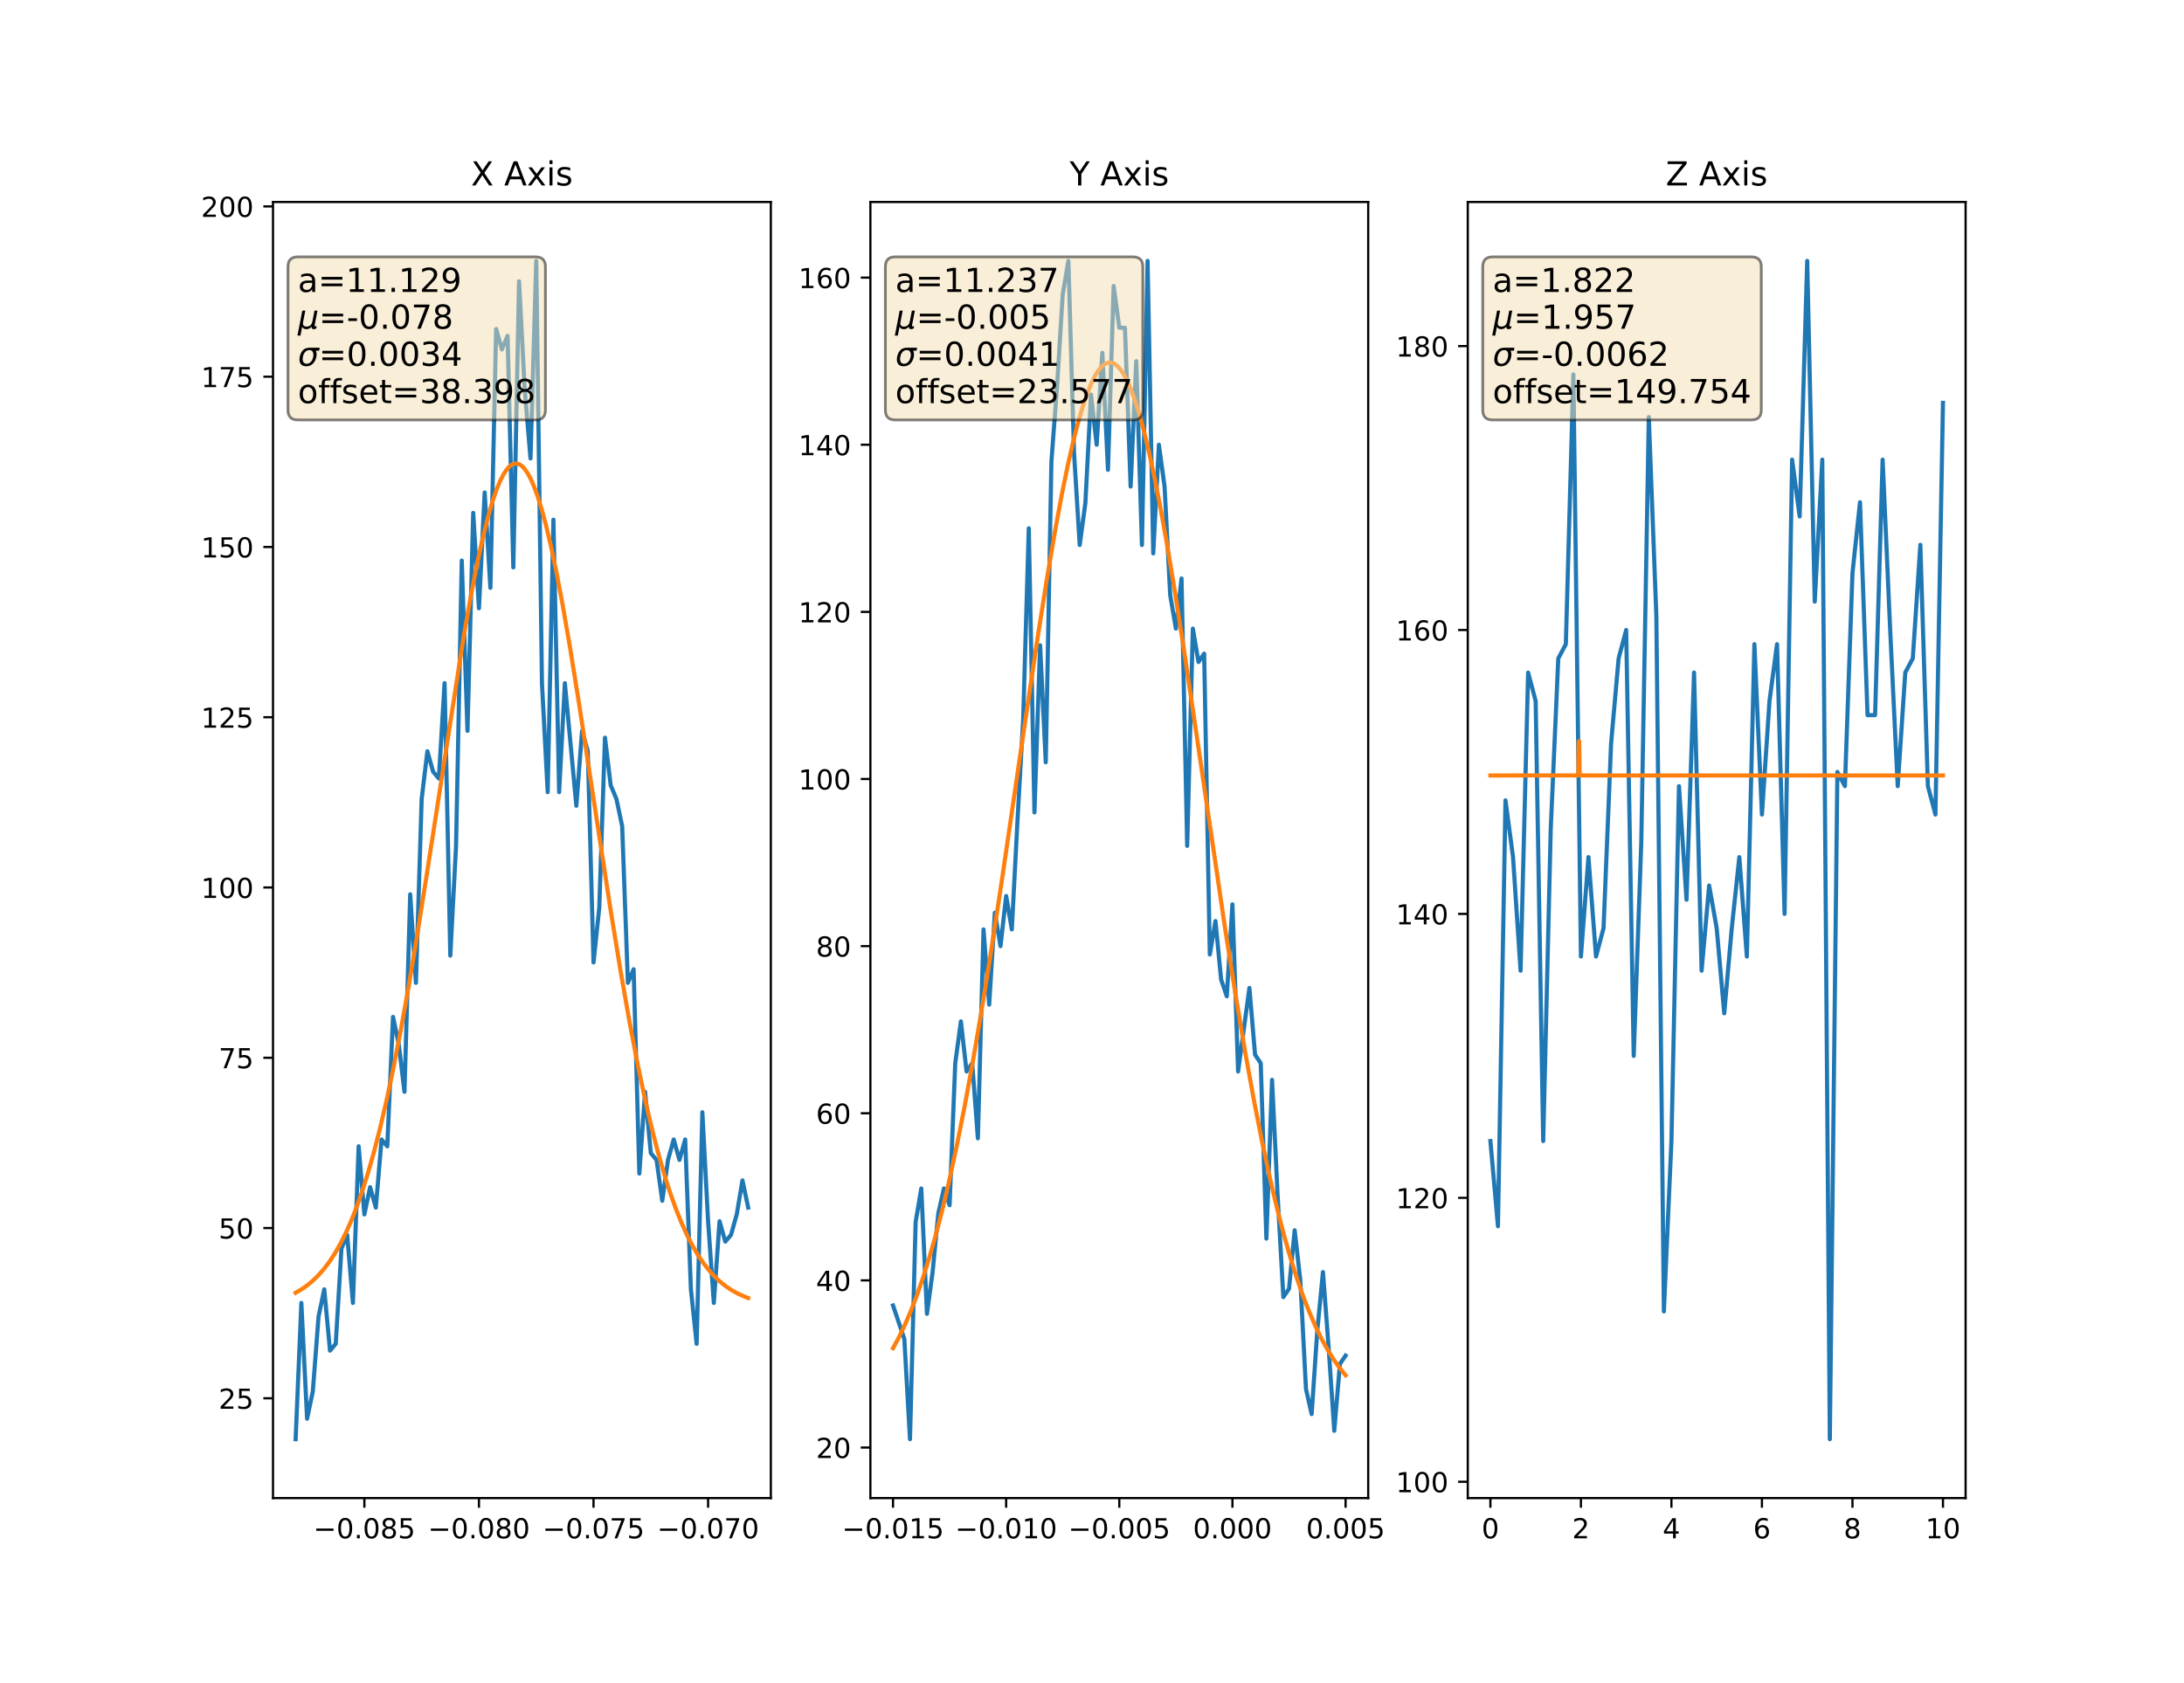 <?xml version="1.0" encoding="utf-8" standalone="no"?>
<!DOCTYPE svg PUBLIC "-//W3C//DTD SVG 1.1//EN"
  "http://www.w3.org/Graphics/SVG/1.1/DTD/svg11.dtd">
<!-- Created with matplotlib (http://matplotlib.org/) -->
<svg height="610.56pt" version="1.1" viewBox="0 0 792 610.56" width="792pt" xmlns="http://www.w3.org/2000/svg" xmlns:xlink="http://www.w3.org/1999/xlink">
 <defs>
  <style type="text/css">
*{stroke-linecap:butt;stroke-linejoin:round;}
  </style>
 </defs>
 <g id="figure_1">
  <g id="patch_1">
   <path d="M 0 610.56 
L 792 610.56 
L 792 0 
L 0 0 
z
" style="fill:#ffffff;"/>
  </g>
  <g id="axes_1">
   <g id="patch_2">
    <path d="M 99 543.398 
L 279.529 543.398 
L 279.529 73.267 
L 99 73.267 
z
" style="fill:#ffffff;"/>
   </g>
   <g id="matplotlib.axis_1">
    <g id="xtick_1">
     <g id="line2d_1">
      <defs>
       <path d="M 0 0 
L 0 3.5 
" id="m824f26b1fc" style="stroke:#000000;stroke-width:0.8;"/>
      </defs>
      <g>
       <use style="stroke:#000000;stroke-width:0.8;" x="132.135" xlink:href="#m824f26b1fc" y="543.398"/>
      </g>
     </g>
     <g id="text_1">
      <!-- −0.085 -->
      <defs>
       <path d="M 10.594 35.5 
L 73.188 35.5 
L 73.188 27.203 
L 10.594 27.203 
z
" id="DejaVuSans-2212"/>
       <path d="M 31.781 66.406 
Q 24.172 66.406 20.328 58.906 
Q 16.5 51.422 16.5 36.375 
Q 16.5 21.391 20.328 13.891 
Q 24.172 6.391 31.781 6.391 
Q 39.453 6.391 43.281 13.891 
Q 47.125 21.391 47.125 36.375 
Q 47.125 51.422 43.281 58.906 
Q 39.453 66.406 31.781 66.406 
z
M 31.781 74.219 
Q 44.047 74.219 50.516 64.516 
Q 56.984 54.828 56.984 36.375 
Q 56.984 17.969 50.516 8.266 
Q 44.047 -1.422 31.781 -1.422 
Q 19.531 -1.422 13.062 8.266 
Q 6.594 17.969 6.594 36.375 
Q 6.594 54.828 13.062 64.516 
Q 19.531 74.219 31.781 74.219 
z
" id="DejaVuSans-30"/>
       <path d="M 10.688 12.406 
L 21 12.406 
L 21 0 
L 10.688 0 
z
" id="DejaVuSans-2e"/>
       <path d="M 31.781 34.625 
Q 24.75 34.625 20.719 30.859 
Q 16.703 27.094 16.703 20.516 
Q 16.703 13.922 20.719 10.156 
Q 24.75 6.391 31.781 6.391 
Q 38.812 6.391 42.859 10.172 
Q 46.922 13.969 46.922 20.516 
Q 46.922 27.094 42.891 30.859 
Q 38.875 34.625 31.781 34.625 
z
M 21.922 38.812 
Q 15.578 40.375 12.031 44.719 
Q 8.5 49.078 8.5 55.328 
Q 8.5 64.062 14.719 69.141 
Q 20.953 74.219 31.781 74.219 
Q 42.672 74.219 48.875 69.141 
Q 55.078 64.062 55.078 55.328 
Q 55.078 49.078 51.531 44.719 
Q 48 40.375 41.703 38.812 
Q 48.828 37.156 52.797 32.312 
Q 56.781 27.484 56.781 20.516 
Q 56.781 9.906 50.312 4.234 
Q 43.844 -1.422 31.781 -1.422 
Q 19.734 -1.422 13.25 4.234 
Q 6.781 9.906 6.781 20.516 
Q 6.781 27.484 10.781 32.312 
Q 14.797 37.156 21.922 38.812 
z
M 18.312 54.391 
Q 18.312 48.734 21.844 45.562 
Q 25.391 42.391 31.781 42.391 
Q 38.141 42.391 41.719 45.562 
Q 45.312 48.734 45.312 54.391 
Q 45.312 60.062 41.719 63.234 
Q 38.141 66.406 31.781 66.406 
Q 25.391 66.406 21.844 63.234 
Q 18.312 60.062 18.312 54.391 
z
" id="DejaVuSans-38"/>
       <path d="M 10.797 72.906 
L 49.516 72.906 
L 49.516 64.594 
L 19.828 64.594 
L 19.828 46.734 
Q 21.969 47.469 24.109 47.828 
Q 26.266 48.188 28.422 48.188 
Q 40.625 48.188 47.75 41.5 
Q 54.891 34.812 54.891 23.391 
Q 54.891 11.625 47.562 5.094 
Q 40.234 -1.422 26.906 -1.422 
Q 22.312 -1.422 17.547 -0.641 
Q 12.797 0.141 7.719 1.703 
L 7.719 11.625 
Q 12.109 9.234 16.797 8.062 
Q 21.484 6.891 26.703 6.891 
Q 35.156 6.891 40.078 11.328 
Q 45.016 15.766 45.016 23.391 
Q 45.016 31 40.078 35.438 
Q 35.156 39.891 26.703 39.891 
Q 22.75 39.891 18.812 39.016 
Q 14.891 38.141 10.797 36.281 
z
" id="DejaVuSans-35"/>
      </defs>
      <g transform="translate(113.631 557.997)scale(0.1 -0.1)">
       <use xlink:href="#DejaVuSans-2212"/>
       <use x="83.789" xlink:href="#DejaVuSans-30"/>
       <use x="147.412" xlink:href="#DejaVuSans-2e"/>
       <use x="179.199" xlink:href="#DejaVuSans-30"/>
       <use x="242.822" xlink:href="#DejaVuSans-38"/>
       <use x="306.445" xlink:href="#DejaVuSans-35"/>
      </g>
     </g>
    </g>
    <g id="xtick_2">
     <g id="line2d_2">
      <g>
       <use style="stroke:#000000;stroke-width:0.8;" x="173.684" xlink:href="#m824f26b1fc" y="543.398"/>
      </g>
     </g>
     <g id="text_2">
      <!-- −0.080 -->
      <g transform="translate(155.18 557.997)scale(0.1 -0.1)">
       <use xlink:href="#DejaVuSans-2212"/>
       <use x="83.789" xlink:href="#DejaVuSans-30"/>
       <use x="147.412" xlink:href="#DejaVuSans-2e"/>
       <use x="179.199" xlink:href="#DejaVuSans-30"/>
       <use x="242.822" xlink:href="#DejaVuSans-38"/>
       <use x="306.445" xlink:href="#DejaVuSans-30"/>
      </g>
     </g>
    </g>
    <g id="xtick_3">
     <g id="line2d_3">
      <g>
       <use style="stroke:#000000;stroke-width:0.8;" x="215.233" xlink:href="#m824f26b1fc" y="543.398"/>
      </g>
     </g>
     <g id="text_3">
      <!-- −0.075 -->
      <defs>
       <path d="M 8.203 72.906 
L 55.078 72.906 
L 55.078 68.703 
L 28.609 0 
L 18.312 0 
L 43.219 64.594 
L 8.203 64.594 
z
" id="DejaVuSans-37"/>
      </defs>
      <g transform="translate(196.729 557.997)scale(0.1 -0.1)">
       <use xlink:href="#DejaVuSans-2212"/>
       <use x="83.789" xlink:href="#DejaVuSans-30"/>
       <use x="147.412" xlink:href="#DejaVuSans-2e"/>
       <use x="179.199" xlink:href="#DejaVuSans-30"/>
       <use x="242.822" xlink:href="#DejaVuSans-37"/>
       <use x="306.445" xlink:href="#DejaVuSans-35"/>
      </g>
     </g>
    </g>
    <g id="xtick_4">
     <g id="line2d_4">
      <g>
       <use style="stroke:#000000;stroke-width:0.8;" x="256.781" xlink:href="#m824f26b1fc" y="543.398"/>
      </g>
     </g>
     <g id="text_4">
      <!-- −0.070 -->
      <g transform="translate(238.278 557.997)scale(0.1 -0.1)">
       <use xlink:href="#DejaVuSans-2212"/>
       <use x="83.789" xlink:href="#DejaVuSans-30"/>
       <use x="147.412" xlink:href="#DejaVuSans-2e"/>
       <use x="179.199" xlink:href="#DejaVuSans-30"/>
       <use x="242.822" xlink:href="#DejaVuSans-37"/>
       <use x="306.445" xlink:href="#DejaVuSans-30"/>
      </g>
     </g>
    </g>
   </g>
   <g id="matplotlib.axis_2">
    <g id="ytick_1">
     <g id="line2d_5">
      <defs>
       <path d="M 0 0 
L -3.5 0 
" id="mfb3cabc0e8" style="stroke:#000000;stroke-width:0.8;"/>
      </defs>
      <g>
       <use style="stroke:#000000;stroke-width:0.8;" x="99" xlink:href="#mfb3cabc0e8" y="507.206"/>
      </g>
     </g>
     <g id="text_5">
      <!-- 25 -->
      <defs>
       <path d="M 19.188 8.297 
L 53.609 8.297 
L 53.609 0 
L 7.328 0 
L 7.328 8.297 
Q 12.938 14.109 22.625 23.891 
Q 32.328 33.688 34.812 36.531 
Q 39.547 41.844 41.422 45.531 
Q 43.312 49.219 43.312 52.781 
Q 43.312 58.594 39.234 62.25 
Q 35.156 65.922 28.609 65.922 
Q 23.969 65.922 18.812 64.312 
Q 13.672 62.703 7.812 59.422 
L 7.812 69.391 
Q 13.766 71.781 18.938 73 
Q 24.125 74.219 28.422 74.219 
Q 39.75 74.219 46.484 68.547 
Q 53.219 62.891 53.219 53.422 
Q 53.219 48.922 51.531 44.891 
Q 49.859 40.875 45.406 35.406 
Q 44.188 33.984 37.641 27.219 
Q 31.109 20.453 19.188 8.297 
z
" id="DejaVuSans-32"/>
      </defs>
      <g transform="translate(79.275 511.005)scale(0.1 -0.1)">
       <use xlink:href="#DejaVuSans-32"/>
       <use x="63.623" xlink:href="#DejaVuSans-35"/>
      </g>
     </g>
    </g>
    <g id="ytick_2">
     <g id="line2d_6">
      <g>
       <use style="stroke:#000000;stroke-width:0.8;" x="99" xlink:href="#mfb3cabc0e8" y="445.444"/>
      </g>
     </g>
     <g id="text_6">
      <!-- 50 -->
      <g transform="translate(79.275 449.243)scale(0.1 -0.1)">
       <use xlink:href="#DejaVuSans-35"/>
       <use x="63.623" xlink:href="#DejaVuSans-30"/>
      </g>
     </g>
    </g>
    <g id="ytick_3">
     <g id="line2d_7">
      <g>
       <use style="stroke:#000000;stroke-width:0.8;" x="99" xlink:href="#mfb3cabc0e8" y="383.682"/>
      </g>
     </g>
     <g id="text_7">
      <!-- 75 -->
      <g transform="translate(79.275 387.481)scale(0.1 -0.1)">
       <use xlink:href="#DejaVuSans-37"/>
       <use x="63.623" xlink:href="#DejaVuSans-35"/>
      </g>
     </g>
    </g>
    <g id="ytick_4">
     <g id="line2d_8">
      <g>
       <use style="stroke:#000000;stroke-width:0.8;" x="99" xlink:href="#mfb3cabc0e8" y="321.92"/>
      </g>
     </g>
     <g id="text_8">
      <!-- 100 -->
      <defs>
       <path d="M 12.406 8.297 
L 28.516 8.297 
L 28.516 63.922 
L 10.984 60.406 
L 10.984 69.391 
L 28.422 72.906 
L 38.281 72.906 
L 38.281 8.297 
L 54.391 8.297 
L 54.391 0 
L 12.406 0 
z
" id="DejaVuSans-31"/>
      </defs>
      <g transform="translate(72.912 325.72)scale(0.1 -0.1)">
       <use xlink:href="#DejaVuSans-31"/>
       <use x="63.623" xlink:href="#DejaVuSans-30"/>
       <use x="127.246" xlink:href="#DejaVuSans-30"/>
      </g>
     </g>
    </g>
    <g id="ytick_5">
     <g id="line2d_9">
      <g>
       <use style="stroke:#000000;stroke-width:0.8;" x="99" xlink:href="#mfb3cabc0e8" y="260.159"/>
      </g>
     </g>
     <g id="text_9">
      <!-- 125 -->
      <g transform="translate(72.912 263.958)scale(0.1 -0.1)">
       <use xlink:href="#DejaVuSans-31"/>
       <use x="63.623" xlink:href="#DejaVuSans-32"/>
       <use x="127.246" xlink:href="#DejaVuSans-35"/>
      </g>
     </g>
    </g>
    <g id="ytick_6">
     <g id="line2d_10">
      <g>
       <use style="stroke:#000000;stroke-width:0.8;" x="99" xlink:href="#mfb3cabc0e8" y="198.397"/>
      </g>
     </g>
     <g id="text_10">
      <!-- 150 -->
      <g transform="translate(72.912 202.196)scale(0.1 -0.1)">
       <use xlink:href="#DejaVuSans-31"/>
       <use x="63.623" xlink:href="#DejaVuSans-35"/>
       <use x="127.246" xlink:href="#DejaVuSans-30"/>
      </g>
     </g>
    </g>
    <g id="ytick_7">
     <g id="line2d_11">
      <g>
       <use style="stroke:#000000;stroke-width:0.8;" x="99" xlink:href="#mfb3cabc0e8" y="136.635"/>
      </g>
     </g>
     <g id="text_11">
      <!-- 175 -->
      <g transform="translate(72.912 140.434)scale(0.1 -0.1)">
       <use xlink:href="#DejaVuSans-31"/>
       <use x="63.623" xlink:href="#DejaVuSans-37"/>
       <use x="127.246" xlink:href="#DejaVuSans-35"/>
      </g>
     </g>
    </g>
    <g id="ytick_8">
     <g id="line2d_12">
      <g>
       <use style="stroke:#000000;stroke-width:0.8;" x="99" xlink:href="#mfb3cabc0e8" y="74.873"/>
      </g>
     </g>
     <g id="text_12">
      <!-- 200 -->
      <g transform="translate(72.912 78.672)scale(0.1 -0.1)">
       <use xlink:href="#DejaVuSans-32"/>
       <use x="63.623" xlink:href="#DejaVuSans-30"/>
       <use x="127.246" xlink:href="#DejaVuSans-30"/>
      </g>
     </g>
    </g>
   </g>
   <g id="line2d_13">
    <path clip-path="url(#p36a6002182)" d="M 107.206 522.029 
L 109.283 472.619 
L 111.361 514.617 
L 113.438 504.735 
L 115.516 477.56 
L 117.593 467.678 
L 119.671 489.913 
L 121.748 487.442 
L 123.825 452.856 
L 125.903 447.915 
L 127.98 472.619 
L 130.058 415.798 
L 132.135 440.503 
L 134.213 430.621 
L 136.29 438.033 
L 138.367 413.328 
L 140.445 415.798 
L 142.522 368.859 
L 144.6 378.741 
L 146.677 396.035 
L 148.755 324.391 
L 150.832 356.507 
L 152.91 289.804 
L 154.987 272.511 
L 157.064 279.922 
L 159.142 282.393 
L 161.219 247.806 
L 163.297 346.625 
L 165.374 307.098 
L 167.452 203.338 
L 169.529 265.1 
L 171.606 186.044 
L 173.684 220.631 
L 175.761 178.633 
L 177.839 213.22 
L 179.916 119.342 
L 181.994 126.753 
L 184.071 121.812 
L 186.149 205.808 
L 188.226 102.048 
L 190.303 141.576 
L 192.381 166.281 
L 194.458 94.637 
L 196.536 247.806 
L 198.613 287.334 
L 200.691 188.515 
L 202.768 287.334 
L 204.845 247.806 
L 206.923 270.04 
L 209 292.275 
L 211.078 265.1 
L 213.155 272.511 
L 215.233 349.096 
L 217.31 329.332 
L 219.388 267.57 
L 221.465 284.863 
L 223.542 289.804 
L 225.62 299.686 
L 227.697 356.507 
L 229.775 351.566 
L 231.852 425.68 
L 233.93 396.035 
L 236.007 418.269 
L 238.085 420.739 
L 240.162 435.562 
L 242.239 420.739 
L 244.317 413.328 
L 246.394 420.739 
L 248.472 413.328 
L 250.549 467.678 
L 252.627 487.442 
L 254.704 403.446 
L 256.781 442.974 
L 258.859 472.619 
L 260.936 442.974 
L 263.014 450.385 
L 265.091 447.915 
L 267.169 440.503 
L 269.246 428.151 
L 271.324 438.033 
" style="fill:none;stroke:#1f77b4;stroke-linecap:square;stroke-width:1.5;"/>
   </g>
   <g id="line2d_14">
    <path clip-path="url(#p36a6002182)" d="M 107.206 468.926 
L 109.506 467.577 
L 111.641 466.06 
L 113.613 464.399 
L 115.584 462.453 
L 117.556 460.187 
L 119.527 457.562 
L 121.498 454.54 
L 123.47 451.081 
L 125.441 447.144 
L 127.413 442.69 
L 129.384 437.682 
L 131.355 432.086 
L 133.491 425.323 
L 135.627 417.8 
L 137.927 408.824 
L 140.227 398.927 
L 142.691 387.306 
L 145.319 373.785 
L 148.112 358.232 
L 151.233 339.575 
L 155.012 315.59 
L 168.154 230.792 
L 170.783 215.951 
L 173.083 204.188 
L 175.054 195.184 
L 176.861 187.918 
L 178.504 182.209 
L 179.983 177.848 
L 181.297 174.62 
L 182.447 172.314 
L 183.597 170.504 
L 184.583 169.354 
L 185.404 168.682 
L 186.225 168.273 
L 187.047 168.127 
L 187.868 168.245 
L 188.69 168.627 
L 189.511 169.271 
L 190.333 170.176 
L 191.318 171.603 
L 192.468 173.731 
L 193.618 176.348 
L 194.932 179.921 
L 196.411 184.654 
L 198.054 190.753 
L 199.861 198.415 
L 201.832 207.808 
L 204.132 219.964 
L 206.761 235.164 
L 210.046 255.624 
L 214.975 287.954 
L 221.546 330.835 
L 225.16 352.934 
L 228.282 370.656 
L 231.074 385.247 
L 233.703 397.792 
L 236.167 408.469 
L 238.467 417.479 
L 240.767 425.582 
L 242.903 432.318 
L 245.038 438.329 
L 247.174 443.652 
L 249.145 447.996 
L 251.117 451.832 
L 253.088 455.198 
L 255.06 458.135 
L 257.031 460.682 
L 259.002 462.879 
L 260.974 464.764 
L 263.109 466.493 
L 265.245 467.938 
L 267.545 469.221 
L 270.009 470.329 
L 271.324 470.824 
L 271.324 470.824 
" style="fill:none;stroke:#ff7f0e;stroke-linecap:square;stroke-width:1.5;"/>
   </g>
   <g id="patch_3">
    <path d="M 99 543.398 
L 99 73.267 
" style="fill:none;stroke:#000000;stroke-linecap:square;stroke-linejoin:miter;stroke-width:0.8;"/>
   </g>
   <g id="patch_4">
    <path d="M 279.529 543.398 
L 279.529 73.267 
" style="fill:none;stroke:#000000;stroke-linecap:square;stroke-linejoin:miter;stroke-width:0.8;"/>
   </g>
   <g id="patch_5">
    <path d="M 99 543.398 
L 279.529 543.398 
" style="fill:none;stroke:#000000;stroke-linecap:square;stroke-linejoin:miter;stroke-width:0.8;"/>
   </g>
   <g id="patch_6">
    <path d="M 99 73.267 
L 279.529 73.267 
" style="fill:none;stroke:#000000;stroke-linecap:square;stroke-linejoin:miter;stroke-width:0.8;"/>
   </g>
   <g id="text_13">
    <g id="patch_7">
     <path d="M 108.026 152.324 
L 194.201 152.324 
Q 197.801 152.324 197.801 148.724 
L 197.801 96.774 
Q 197.801 93.174 194.201 93.174 
L 108.026 93.174 
Q 104.426 93.174 104.426 96.774 
L 104.426 148.724 
Q 104.426 152.324 108.026 152.324 
z
" style="fill:#f5deb3;opacity:0.5;stroke:#000000;stroke-linejoin:miter;"/>
    </g>
    <!-- a=11.129 -->
    <defs>
     <path d="M 34.281 27.484 
Q 23.391 27.484 19.188 25 
Q 14.984 22.516 14.984 16.5 
Q 14.984 11.719 18.141 8.906 
Q 21.297 6.109 26.703 6.109 
Q 34.188 6.109 38.703 11.406 
Q 43.219 16.703 43.219 25.484 
L 43.219 27.484 
z
M 52.203 31.203 
L 52.203 0 
L 43.219 0 
L 43.219 8.297 
Q 40.141 3.328 35.547 0.953 
Q 30.953 -1.422 24.312 -1.422 
Q 15.922 -1.422 10.953 3.297 
Q 6 8.016 6 15.922 
Q 6 25.141 12.172 29.828 
Q 18.359 34.516 30.609 34.516 
L 43.219 34.516 
L 43.219 35.406 
Q 43.219 41.609 39.141 45 
Q 35.062 48.391 27.688 48.391 
Q 23 48.391 18.547 47.266 
Q 14.109 46.141 10.016 43.891 
L 10.016 52.203 
Q 14.938 54.109 19.578 55.047 
Q 24.219 56 28.609 56 
Q 40.484 56 46.344 49.844 
Q 52.203 43.703 52.203 31.203 
z
" id="DejaVuSans-61"/>
     <path d="M 10.594 45.406 
L 73.188 45.406 
L 73.188 37.203 
L 10.594 37.203 
z
M 10.594 25.484 
L 73.188 25.484 
L 73.188 17.188 
L 10.594 17.188 
z
" id="DejaVuSans-3d"/>
     <path d="M 10.984 1.516 
L 10.984 10.5 
Q 14.703 8.734 18.5 7.812 
Q 22.312 6.891 25.984 6.891 
Q 35.75 6.891 40.891 13.453 
Q 46.047 20.016 46.781 33.406 
Q 43.953 29.203 39.594 26.953 
Q 35.25 24.703 29.984 24.703 
Q 19.047 24.703 12.672 31.312 
Q 6.297 37.938 6.297 49.422 
Q 6.297 60.641 12.938 67.422 
Q 19.578 74.219 30.609 74.219 
Q 43.266 74.219 49.922 64.516 
Q 56.594 54.828 56.594 36.375 
Q 56.594 19.141 48.406 8.859 
Q 40.234 -1.422 26.422 -1.422 
Q 22.703 -1.422 18.891 -0.688 
Q 15.094 0.047 10.984 1.516 
z
M 30.609 32.422 
Q 37.25 32.422 41.125 36.953 
Q 45.016 41.5 45.016 49.422 
Q 45.016 57.281 41.125 61.844 
Q 37.25 66.406 30.609 66.406 
Q 23.969 66.406 20.094 61.844 
Q 16.219 57.281 16.219 49.422 
Q 16.219 41.5 20.094 36.953 
Q 23.969 32.422 30.609 32.422 
z
" id="DejaVuSans-39"/>
    </defs>
    <g transform="translate(108.026 105.892)scale(0.12 -0.12)">
     <use xlink:href="#DejaVuSans-61"/>
     <use x="61.279" xlink:href="#DejaVuSans-3d"/>
     <use x="145.068" xlink:href="#DejaVuSans-31"/>
     <use x="208.691" xlink:href="#DejaVuSans-31"/>
     <use x="272.314" xlink:href="#DejaVuSans-2e"/>
     <use x="304.102" xlink:href="#DejaVuSans-31"/>
     <use x="367.725" xlink:href="#DejaVuSans-32"/>
     <use x="431.348" xlink:href="#DejaVuSans-39"/>
    </g>
    <!-- $\mu$=-0.078 -->
    <defs>
     <path d="M -1.312 -20.797 
L 13.375 54.688 
L 22.406 54.688 
L 15.766 20.656 
Q 15.578 19.625 15.422 18.359 
Q 15.281 17.094 15.281 15.828 
Q 15.281 11.281 18.141 8.828 
Q 21 6.391 26.312 6.391 
Q 33.547 6.391 37.984 10.484 
Q 42.438 14.594 44 22.797 
L 50.203 54.688 
L 59.188 54.688 
L 51.031 12.641 
Q 50.828 11.719 50.75 11.031 
Q 50.688 10.359 50.688 9.812 
Q 50.688 8.297 51.297 7.594 
Q 51.906 6.891 53.219 6.891 
Q 53.719 6.891 54.562 7.125 
Q 55.422 7.375 56.984 8.016 
L 55.609 0.781 
Q 53.469 -0.297 51.516 -0.859 
Q 49.562 -1.422 47.703 -1.422 
Q 44.484 -1.422 42.656 0.625 
Q 40.828 2.688 40.828 6.297 
Q 38.094 2.391 34.297 0.484 
Q 30.516 -1.422 25.391 -1.422 
Q 20.844 -1.422 17.453 0.672 
Q 14.062 2.781 12.984 6.203 
L 7.719 -20.797 
z
" id="DejaVuSans-Oblique-3bc"/>
     <path d="M 4.891 31.391 
L 31.203 31.391 
L 31.203 23.391 
L 4.891 23.391 
z
" id="DejaVuSans-2d"/>
    </defs>
    <g transform="translate(108.026 119.329)scale(0.12 -0.12)">
     <use transform="translate(0 0.781)" xlink:href="#DejaVuSans-Oblique-3bc"/>
     <use transform="translate(63.623 0.781)" xlink:href="#DejaVuSans-3d"/>
     <use transform="translate(147.412 0.781)" xlink:href="#DejaVuSans-2d"/>
     <use transform="translate(183.496 0.781)" xlink:href="#DejaVuSans-30"/>
     <use transform="translate(247.119 0.781)" xlink:href="#DejaVuSans-2e"/>
     <use transform="translate(278.906 0.781)" xlink:href="#DejaVuSans-30"/>
     <use transform="translate(342.529 0.781)" xlink:href="#DejaVuSans-37"/>
     <use transform="translate(406.152 0.781)" xlink:href="#DejaVuSans-38"/>
    </g>
    <!-- $\sigma$=0.0034 -->
    <defs>
     <path d="M 34.672 47.562 
Q 27.25 47.562 22.219 42.188 
Q 16.891 36.578 15.141 27.297 
Q 13.188 17.484 16.312 11.812 
Q 19.391 6.203 26.656 6.203 
Q 33.844 6.203 39.109 11.859 
Q 44.438 17.531 46.344 27.297 
Q 48.047 36.234 45.016 42.188 
Q 42.188 47.562 34.672 47.562 
z
M 36.078 54.734 
L 65.922 54.688 
L 64.156 45.703 
L 54.109 45.703 
Q 57.906 38.094 55.859 27.297 
Q 53.219 13.875 45.062 6.25 
Q 36.859 -1.422 25.141 -1.422 
Q 13.375 -1.422 8.203 6.25 
Q 3.031 13.875 5.672 27.297 
Q 8.25 40.766 16.406 48.391 
Q 23.188 54.734 36.078 54.734 
z
" id="DejaVuSans-Oblique-3c3"/>
     <path d="M 40.578 39.312 
Q 47.656 37.797 51.625 33 
Q 55.609 28.219 55.609 21.188 
Q 55.609 10.406 48.188 4.484 
Q 40.766 -1.422 27.094 -1.422 
Q 22.516 -1.422 17.656 -0.516 
Q 12.797 0.391 7.625 2.203 
L 7.625 11.719 
Q 11.719 9.328 16.594 8.109 
Q 21.484 6.891 26.812 6.891 
Q 36.078 6.891 40.938 10.547 
Q 45.797 14.203 45.797 21.188 
Q 45.797 27.641 41.281 31.266 
Q 36.766 34.906 28.719 34.906 
L 20.219 34.906 
L 20.219 43.016 
L 29.109 43.016 
Q 36.375 43.016 40.234 45.922 
Q 44.094 48.828 44.094 54.297 
Q 44.094 59.906 40.109 62.906 
Q 36.141 65.922 28.719 65.922 
Q 24.656 65.922 20.016 65.031 
Q 15.375 64.156 9.812 62.312 
L 9.812 71.094 
Q 15.438 72.656 20.344 73.438 
Q 25.25 74.219 29.594 74.219 
Q 40.828 74.219 47.359 69.109 
Q 53.906 64.016 53.906 55.328 
Q 53.906 49.266 50.438 45.094 
Q 46.969 40.922 40.578 39.312 
z
" id="DejaVuSans-33"/>
     <path d="M 37.797 64.312 
L 12.891 25.391 
L 37.797 25.391 
z
M 35.203 72.906 
L 47.609 72.906 
L 47.609 25.391 
L 58.016 25.391 
L 58.016 17.188 
L 47.609 17.188 
L 47.609 0 
L 37.797 0 
L 37.797 17.188 
L 4.891 17.188 
L 4.891 26.703 
z
" id="DejaVuSans-34"/>
    </defs>
    <g transform="translate(108.026 132.791)scale(0.12 -0.12)">
     <use transform="translate(0 0.781)" xlink:href="#DejaVuSans-Oblique-3c3"/>
     <use transform="translate(63.379 0.781)" xlink:href="#DejaVuSans-3d"/>
     <use transform="translate(147.168 0.781)" xlink:href="#DejaVuSans-30"/>
     <use transform="translate(210.791 0.781)" xlink:href="#DejaVuSans-2e"/>
     <use transform="translate(242.578 0.781)" xlink:href="#DejaVuSans-30"/>
     <use transform="translate(306.201 0.781)" xlink:href="#DejaVuSans-30"/>
     <use transform="translate(369.824 0.781)" xlink:href="#DejaVuSans-33"/>
     <use transform="translate(433.447 0.781)" xlink:href="#DejaVuSans-34"/>
    </g>
    <!-- offset=38.398 -->
    <defs>
     <path d="M 30.609 48.391 
Q 23.391 48.391 19.188 42.75 
Q 14.984 37.109 14.984 27.297 
Q 14.984 17.484 19.156 11.844 
Q 23.344 6.203 30.609 6.203 
Q 37.797 6.203 41.984 11.859 
Q 46.188 17.531 46.188 27.297 
Q 46.188 37.016 41.984 42.703 
Q 37.797 48.391 30.609 48.391 
z
M 30.609 56 
Q 42.328 56 49.016 48.375 
Q 55.719 40.766 55.719 27.297 
Q 55.719 13.875 49.016 6.219 
Q 42.328 -1.422 30.609 -1.422 
Q 18.844 -1.422 12.172 6.219 
Q 5.516 13.875 5.516 27.297 
Q 5.516 40.766 12.172 48.375 
Q 18.844 56 30.609 56 
z
" id="DejaVuSans-6f"/>
     <path d="M 37.109 75.984 
L 37.109 68.5 
L 28.516 68.5 
Q 23.688 68.5 21.797 66.547 
Q 19.922 64.594 19.922 59.516 
L 19.922 54.688 
L 34.719 54.688 
L 34.719 47.703 
L 19.922 47.703 
L 19.922 0 
L 10.891 0 
L 10.891 47.703 
L 2.297 47.703 
L 2.297 54.688 
L 10.891 54.688 
L 10.891 58.5 
Q 10.891 67.625 15.141 71.797 
Q 19.391 75.984 28.609 75.984 
z
" id="DejaVuSans-66"/>
     <path d="M 44.281 53.078 
L 44.281 44.578 
Q 40.484 46.531 36.375 47.5 
Q 32.281 48.484 27.875 48.484 
Q 21.188 48.484 17.844 46.438 
Q 14.5 44.391 14.5 40.281 
Q 14.5 37.156 16.891 35.375 
Q 19.281 33.594 26.516 31.984 
L 29.594 31.297 
Q 39.156 29.25 43.188 25.516 
Q 47.219 21.781 47.219 15.094 
Q 47.219 7.469 41.188 3.016 
Q 35.156 -1.422 24.609 -1.422 
Q 20.219 -1.422 15.453 -0.562 
Q 10.688 0.297 5.422 2 
L 5.422 11.281 
Q 10.406 8.688 15.234 7.391 
Q 20.062 6.109 24.812 6.109 
Q 31.156 6.109 34.562 8.281 
Q 37.984 10.453 37.984 14.406 
Q 37.984 18.062 35.516 20.016 
Q 33.062 21.969 24.703 23.781 
L 21.578 24.516 
Q 13.234 26.266 9.516 29.906 
Q 5.812 33.547 5.812 39.891 
Q 5.812 47.609 11.281 51.797 
Q 16.75 56 26.812 56 
Q 31.781 56 36.172 55.266 
Q 40.578 54.547 44.281 53.078 
z
" id="DejaVuSans-73"/>
     <path d="M 56.203 29.594 
L 56.203 25.203 
L 14.891 25.203 
Q 15.484 15.922 20.484 11.062 
Q 25.484 6.203 34.422 6.203 
Q 39.594 6.203 44.453 7.469 
Q 49.312 8.734 54.109 11.281 
L 54.109 2.781 
Q 49.266 0.734 44.188 -0.344 
Q 39.109 -1.422 33.891 -1.422 
Q 20.797 -1.422 13.156 6.188 
Q 5.516 13.812 5.516 26.812 
Q 5.516 40.234 12.766 48.109 
Q 20.016 56 32.328 56 
Q 43.359 56 49.781 48.891 
Q 56.203 41.797 56.203 29.594 
z
M 47.219 32.234 
Q 47.125 39.594 43.094 43.984 
Q 39.062 48.391 32.422 48.391 
Q 24.906 48.391 20.391 44.141 
Q 15.875 39.891 15.188 32.172 
z
" id="DejaVuSans-65"/>
     <path d="M 18.312 70.219 
L 18.312 54.688 
L 36.812 54.688 
L 36.812 47.703 
L 18.312 47.703 
L 18.312 18.016 
Q 18.312 11.328 20.141 9.422 
Q 21.969 7.516 27.594 7.516 
L 36.812 7.516 
L 36.812 0 
L 27.594 0 
Q 17.188 0 13.234 3.875 
Q 9.281 7.766 9.281 18.016 
L 9.281 47.703 
L 2.688 47.703 
L 2.688 54.688 
L 9.281 54.688 
L 9.281 70.219 
z
" id="DejaVuSans-74"/>
    </defs>
    <g transform="translate(108.026 146.228)scale(0.12 -0.12)">
     <use xlink:href="#DejaVuSans-6f"/>
     <use x="61.182" xlink:href="#DejaVuSans-66"/>
     <use x="96.387" xlink:href="#DejaVuSans-66"/>
     <use x="131.592" xlink:href="#DejaVuSans-73"/>
     <use x="183.691" xlink:href="#DejaVuSans-65"/>
     <use x="245.215" xlink:href="#DejaVuSans-74"/>
     <use x="284.424" xlink:href="#DejaVuSans-3d"/>
     <use x="368.213" xlink:href="#DejaVuSans-33"/>
     <use x="431.836" xlink:href="#DejaVuSans-38"/>
     <use x="495.459" xlink:href="#DejaVuSans-2e"/>
     <use x="527.246" xlink:href="#DejaVuSans-33"/>
     <use x="590.869" xlink:href="#DejaVuSans-39"/>
     <use x="654.492" xlink:href="#DejaVuSans-38"/>
    </g>
   </g>
   <g id="text_14">
    <!-- X Axis -->
    <defs>
     <path d="M 6.297 72.906 
L 16.891 72.906 
L 35.016 45.797 
L 53.219 72.906 
L 63.812 72.906 
L 40.375 37.891 
L 65.375 0 
L 54.781 0 
L 34.281 31 
L 13.625 0 
L 2.984 0 
L 29 38.922 
z
" id="DejaVuSans-58"/>
     <path id="DejaVuSans-20"/>
     <path d="M 34.188 63.188 
L 20.797 26.906 
L 47.609 26.906 
z
M 28.609 72.906 
L 39.797 72.906 
L 67.578 0 
L 57.328 0 
L 50.688 18.703 
L 17.828 18.703 
L 11.188 0 
L 0.781 0 
z
" id="DejaVuSans-41"/>
     <path d="M 54.891 54.688 
L 35.109 28.078 
L 55.906 0 
L 45.312 0 
L 29.391 21.484 
L 13.484 0 
L 2.875 0 
L 24.125 28.609 
L 4.688 54.688 
L 15.281 54.688 
L 29.781 35.203 
L 44.281 54.688 
z
" id="DejaVuSans-78"/>
     <path d="M 9.422 54.688 
L 18.406 54.688 
L 18.406 0 
L 9.422 0 
z
M 9.422 75.984 
L 18.406 75.984 
L 18.406 64.594 
L 9.422 64.594 
z
" id="DejaVuSans-69"/>
    </defs>
    <g transform="translate(170.8 67.267)scale(0.12 -0.12)">
     <use xlink:href="#DejaVuSans-58"/>
     <use x="68.506" xlink:href="#DejaVuSans-20"/>
     <use x="100.293" xlink:href="#DejaVuSans-41"/>
     <use x="168.701" xlink:href="#DejaVuSans-78"/>
     <use x="227.881" xlink:href="#DejaVuSans-69"/>
     <use x="255.664" xlink:href="#DejaVuSans-73"/>
    </g>
   </g>
  </g>
  <g id="axes_2">
   <g id="patch_8">
    <path d="M 315.635 543.398 
L 496.165 543.398 
L 496.165 73.267 
L 315.635 73.267 
z
" style="fill:#ffffff;"/>
   </g>
   <g id="matplotlib.axis_3">
    <g id="xtick_5">
     <g id="line2d_15">
      <g>
       <use style="stroke:#000000;stroke-width:0.8;" x="323.841" xlink:href="#m824f26b1fc" y="543.398"/>
      </g>
     </g>
     <g id="text_15">
      <!-- −0.015 -->
      <g transform="translate(305.337 557.997)scale(0.1 -0.1)">
       <use xlink:href="#DejaVuSans-2212"/>
       <use x="83.789" xlink:href="#DejaVuSans-30"/>
       <use x="147.412" xlink:href="#DejaVuSans-2e"/>
       <use x="179.199" xlink:href="#DejaVuSans-30"/>
       <use x="242.822" xlink:href="#DejaVuSans-31"/>
       <use x="306.445" xlink:href="#DejaVuSans-35"/>
      </g>
     </g>
    </g>
    <g id="xtick_6">
     <g id="line2d_16">
      <g>
       <use style="stroke:#000000;stroke-width:0.8;" x="364.871" xlink:href="#m824f26b1fc" y="543.398"/>
      </g>
     </g>
     <g id="text_16">
      <!-- −0.010 -->
      <g transform="translate(346.367 557.997)scale(0.1 -0.1)">
       <use xlink:href="#DejaVuSans-2212"/>
       <use x="83.789" xlink:href="#DejaVuSans-30"/>
       <use x="147.412" xlink:href="#DejaVuSans-2e"/>
       <use x="179.199" xlink:href="#DejaVuSans-30"/>
       <use x="242.822" xlink:href="#DejaVuSans-31"/>
       <use x="306.445" xlink:href="#DejaVuSans-30"/>
      </g>
     </g>
    </g>
    <g id="xtick_7">
     <g id="line2d_17">
      <g>
       <use style="stroke:#000000;stroke-width:0.8;" x="405.9" xlink:href="#m824f26b1fc" y="543.398"/>
      </g>
     </g>
     <g id="text_17">
      <!-- −0.005 -->
      <g transform="translate(387.396 557.997)scale(0.1 -0.1)">
       <use xlink:href="#DejaVuSans-2212"/>
       <use x="83.789" xlink:href="#DejaVuSans-30"/>
       <use x="147.412" xlink:href="#DejaVuSans-2e"/>
       <use x="179.199" xlink:href="#DejaVuSans-30"/>
       <use x="242.822" xlink:href="#DejaVuSans-30"/>
       <use x="306.445" xlink:href="#DejaVuSans-35"/>
      </g>
     </g>
    </g>
    <g id="xtick_8">
     <g id="line2d_18">
      <g>
       <use style="stroke:#000000;stroke-width:0.8;" x="446.929" xlink:href="#m824f26b1fc" y="543.398"/>
      </g>
     </g>
     <g id="text_18">
      <!-- 0.000 -->
      <g transform="translate(432.615 557.997)scale(0.1 -0.1)">
       <use xlink:href="#DejaVuSans-30"/>
       <use x="63.623" xlink:href="#DejaVuSans-2e"/>
       <use x="95.41" xlink:href="#DejaVuSans-30"/>
       <use x="159.033" xlink:href="#DejaVuSans-30"/>
       <use x="222.656" xlink:href="#DejaVuSans-30"/>
      </g>
     </g>
    </g>
    <g id="xtick_9">
     <g id="line2d_19">
      <g>
       <use style="stroke:#000000;stroke-width:0.8;" x="487.959" xlink:href="#m824f26b1fc" y="543.398"/>
      </g>
     </g>
     <g id="text_19">
      <!-- 0.005 -->
      <g transform="translate(473.645 557.997)scale(0.1 -0.1)">
       <use xlink:href="#DejaVuSans-30"/>
       <use x="63.623" xlink:href="#DejaVuSans-2e"/>
       <use x="95.41" xlink:href="#DejaVuSans-30"/>
       <use x="159.033" xlink:href="#DejaVuSans-30"/>
       <use x="222.656" xlink:href="#DejaVuSans-35"/>
      </g>
     </g>
    </g>
   </g>
   <g id="matplotlib.axis_4">
    <g id="ytick_9">
     <g id="line2d_20">
      <g>
       <use style="stroke:#000000;stroke-width:0.8;" x="315.635" xlink:href="#mfb3cabc0e8" y="525.06"/>
      </g>
     </g>
     <g id="text_20">
      <!-- 20 -->
      <g transform="translate(295.91 528.859)scale(0.1 -0.1)">
       <use xlink:href="#DejaVuSans-32"/>
       <use x="63.623" xlink:href="#DejaVuSans-30"/>
      </g>
     </g>
    </g>
    <g id="ytick_10">
     <g id="line2d_21">
      <g>
       <use style="stroke:#000000;stroke-width:0.8;" x="315.635" xlink:href="#mfb3cabc0e8" y="464.437"/>
      </g>
     </g>
     <g id="text_21">
      <!-- 40 -->
      <g transform="translate(295.91 468.236)scale(0.1 -0.1)">
       <use xlink:href="#DejaVuSans-34"/>
       <use x="63.623" xlink:href="#DejaVuSans-30"/>
      </g>
     </g>
    </g>
    <g id="ytick_11">
     <g id="line2d_22">
      <g>
       <use style="stroke:#000000;stroke-width:0.8;" x="315.635" xlink:href="#mfb3cabc0e8" y="403.814"/>
      </g>
     </g>
     <g id="text_22">
      <!-- 60 -->
      <defs>
       <path d="M 33.016 40.375 
Q 26.375 40.375 22.484 35.828 
Q 18.609 31.297 18.609 23.391 
Q 18.609 15.531 22.484 10.953 
Q 26.375 6.391 33.016 6.391 
Q 39.656 6.391 43.531 10.953 
Q 47.406 15.531 47.406 23.391 
Q 47.406 31.297 43.531 35.828 
Q 39.656 40.375 33.016 40.375 
z
M 52.594 71.297 
L 52.594 62.312 
Q 48.875 64.062 45.094 64.984 
Q 41.312 65.922 37.594 65.922 
Q 27.828 65.922 22.672 59.328 
Q 17.531 52.734 16.797 39.406 
Q 19.672 43.656 24.016 45.922 
Q 28.375 48.188 33.594 48.188 
Q 44.578 48.188 50.953 41.516 
Q 57.328 34.859 57.328 23.391 
Q 57.328 12.156 50.688 5.359 
Q 44.047 -1.422 33.016 -1.422 
Q 20.359 -1.422 13.672 8.266 
Q 6.984 17.969 6.984 36.375 
Q 6.984 53.656 15.188 63.938 
Q 23.391 74.219 37.203 74.219 
Q 40.922 74.219 44.703 73.484 
Q 48.484 72.75 52.594 71.297 
z
" id="DejaVuSans-36"/>
      </defs>
      <g transform="translate(295.91 407.613)scale(0.1 -0.1)">
       <use xlink:href="#DejaVuSans-36"/>
       <use x="63.623" xlink:href="#DejaVuSans-30"/>
      </g>
     </g>
    </g>
    <g id="ytick_12">
     <g id="line2d_23">
      <g>
       <use style="stroke:#000000;stroke-width:0.8;" x="315.635" xlink:href="#mfb3cabc0e8" y="343.191"/>
      </g>
     </g>
     <g id="text_23">
      <!-- 80 -->
      <g transform="translate(295.91 346.99)scale(0.1 -0.1)">
       <use xlink:href="#DejaVuSans-38"/>
       <use x="63.623" xlink:href="#DejaVuSans-30"/>
      </g>
     </g>
    </g>
    <g id="ytick_13">
     <g id="line2d_24">
      <g>
       <use style="stroke:#000000;stroke-width:0.8;" x="315.635" xlink:href="#mfb3cabc0e8" y="282.568"/>
      </g>
     </g>
     <g id="text_24">
      <!-- 100 -->
      <g transform="translate(289.548 286.367)scale(0.1 -0.1)">
       <use xlink:href="#DejaVuSans-31"/>
       <use x="63.623" xlink:href="#DejaVuSans-30"/>
       <use x="127.246" xlink:href="#DejaVuSans-30"/>
      </g>
     </g>
    </g>
    <g id="ytick_14">
     <g id="line2d_25">
      <g>
       <use style="stroke:#000000;stroke-width:0.8;" x="315.635" xlink:href="#mfb3cabc0e8" y="221.945"/>
      </g>
     </g>
     <g id="text_25">
      <!-- 120 -->
      <g transform="translate(289.548 225.744)scale(0.1 -0.1)">
       <use xlink:href="#DejaVuSans-31"/>
       <use x="63.623" xlink:href="#DejaVuSans-32"/>
       <use x="127.246" xlink:href="#DejaVuSans-30"/>
      </g>
     </g>
    </g>
    <g id="ytick_15">
     <g id="line2d_26">
      <g>
       <use style="stroke:#000000;stroke-width:0.8;" x="315.635" xlink:href="#mfb3cabc0e8" y="161.322"/>
      </g>
     </g>
     <g id="text_26">
      <!-- 140 -->
      <g transform="translate(289.548 165.121)scale(0.1 -0.1)">
       <use xlink:href="#DejaVuSans-31"/>
       <use x="63.623" xlink:href="#DejaVuSans-34"/>
       <use x="127.246" xlink:href="#DejaVuSans-30"/>
      </g>
     </g>
    </g>
    <g id="ytick_16">
     <g id="line2d_27">
      <g>
       <use style="stroke:#000000;stroke-width:0.8;" x="315.635" xlink:href="#mfb3cabc0e8" y="100.699"/>
      </g>
     </g>
     <g id="text_27">
      <!-- 160 -->
      <g transform="translate(289.548 104.498)scale(0.1 -0.1)">
       <use xlink:href="#DejaVuSans-31"/>
       <use x="63.623" xlink:href="#DejaVuSans-36"/>
       <use x="127.246" xlink:href="#DejaVuSans-30"/>
      </g>
     </g>
    </g>
   </g>
   <g id="line2d_28">
    <path clip-path="url(#p2989ecfd39)" d="M 323.841 473.53 
L 325.893 479.593 
L 327.944 485.655 
L 329.996 522.029 
L 332.047 443.219 
L 334.099 431.094 
L 336.15 476.562 
L 338.201 461.406 
L 340.253 440.188 
L 342.304 431.094 
L 344.356 437.157 
L 346.407 385.627 
L 348.459 370.471 
L 350.51 388.658 
L 352.562 385.627 
L 354.613 412.907 
L 356.665 337.129 
L 358.716 364.409 
L 360.768 331.066 
L 362.819 343.191 
L 364.871 325.004 
L 366.922 337.129 
L 368.974 297.724 
L 371.025 261.35 
L 373.076 191.634 
L 375.128 294.693 
L 377.179 234.07 
L 379.231 276.506 
L 381.282 167.384 
L 383.334 140.104 
L 385.385 106.761 
L 387.437 94.637 
L 389.488 164.353 
L 391.54 197.696 
L 393.591 182.54 
L 395.643 143.135 
L 397.694 161.322 
L 399.746 127.979 
L 401.797 170.416 
L 403.849 103.73 
L 405.9 118.886 
L 407.951 118.886 
L 410.003 176.478 
L 412.054 131.011 
L 414.106 197.696 
L 416.157 94.637 
L 418.209 200.727 
L 420.26 161.322 
L 422.312 176.478 
L 424.363 215.883 
L 426.415 228.007 
L 428.466 209.82 
L 430.518 306.817 
L 432.569 228.007 
L 434.621 240.132 
L 436.672 237.101 
L 438.724 346.222 
L 440.775 334.098 
L 442.826 355.316 
L 444.878 361.378 
L 446.929 328.035 
L 448.981 388.658 
L 451.032 373.503 
L 453.084 358.347 
L 455.135 382.596 
L 457.187 385.627 
L 459.238 449.281 
L 461.29 391.689 
L 463.341 434.125 
L 465.393 470.499 
L 467.444 467.468 
L 469.496 446.25 
L 471.547 464.437 
L 473.599 503.842 
L 475.65 512.935 
L 477.701 482.624 
L 479.753 461.406 
L 481.804 488.686 
L 483.856 518.998 
L 485.907 494.748 
L 487.959 491.717 
" style="fill:none;stroke:#1f77b4;stroke-linecap:square;stroke-width:1.5;"/>
   </g>
   <g id="line2d_29">
    <path clip-path="url(#p2989ecfd39)" d="M 323.841 489.037 
L 325.977 485.085 
L 328.113 480.647 
L 330.248 475.688 
L 332.384 470.173 
L 334.684 463.577 
L 336.984 456.263 
L 339.284 448.201 
L 341.748 438.705 
L 344.212 428.304 
L 346.841 416.204 
L 349.633 402.225 
L 352.591 386.207 
L 355.712 368.031 
L 359.162 346.607 
L 363.269 319.647 
L 369.676 275.846 
L 375.919 233.625 
L 379.533 210.64 
L 382.49 193.198 
L 385.118 179.026 
L 387.418 167.847 
L 389.39 159.286 
L 391.197 152.341 
L 392.84 146.828 
L 394.318 142.55 
L 395.797 138.944 
L 397.111 136.321 
L 398.261 134.485 
L 399.411 133.083 
L 400.397 132.232 
L 401.218 131.771 
L 402.039 131.537 
L 402.861 131.53 
L 403.682 131.75 
L 404.504 132.197 
L 405.489 133.032 
L 406.475 134.19 
L 407.625 135.946 
L 408.775 138.132 
L 410.089 141.146 
L 411.568 145.18 
L 413.046 149.872 
L 414.689 155.824 
L 416.496 163.225 
L 418.468 172.246 
L 420.603 183.039 
L 423.067 196.658 
L 425.86 213.367 
L 429.31 235.454 
L 434.074 267.599 
L 444.26 336.731 
L 448.203 361.736 
L 451.653 382.198 
L 454.774 399.376 
L 457.567 413.576 
L 460.359 426.624 
L 462.988 437.836 
L 465.452 447.41 
L 467.916 456.095 
L 470.216 463.425 
L 472.516 470.037 
L 474.816 475.967 
L 477.116 481.254 
L 479.252 485.627 
L 481.388 489.519 
L 483.523 492.966 
L 485.659 496.006 
L 487.795 498.673 
L 487.959 498.864 
L 487.959 498.864 
" style="fill:none;stroke:#ff7f0e;stroke-linecap:square;stroke-width:1.5;"/>
   </g>
   <g id="patch_9">
    <path d="M 315.635 543.398 
L 315.635 73.267 
" style="fill:none;stroke:#000000;stroke-linecap:square;stroke-linejoin:miter;stroke-width:0.8;"/>
   </g>
   <g id="patch_10">
    <path d="M 496.165 543.398 
L 496.165 73.267 
" style="fill:none;stroke:#000000;stroke-linecap:square;stroke-linejoin:miter;stroke-width:0.8;"/>
   </g>
   <g id="patch_11">
    <path d="M 315.635 543.398 
L 496.165 543.398 
" style="fill:none;stroke:#000000;stroke-linecap:square;stroke-linejoin:miter;stroke-width:0.8;"/>
   </g>
   <g id="patch_12">
    <path d="M 315.635 73.267 
L 496.165 73.267 
" style="fill:none;stroke:#000000;stroke-linecap:square;stroke-linejoin:miter;stroke-width:0.8;"/>
   </g>
   <g id="text_28">
    <g id="patch_13">
     <path d="M 324.662 152.324 
L 410.837 152.324 
Q 414.437 152.324 414.437 148.724 
L 414.437 96.774 
Q 414.437 93.174 410.837 93.174 
L 324.662 93.174 
Q 321.062 93.174 321.062 96.774 
L 321.062 148.724 
Q 321.062 152.324 324.662 152.324 
z
" style="fill:#f5deb3;opacity:0.5;stroke:#000000;stroke-linejoin:miter;"/>
    </g>
    <!-- a=11.237 -->
    <g transform="translate(324.662 105.892)scale(0.12 -0.12)">
     <use xlink:href="#DejaVuSans-61"/>
     <use x="61.279" xlink:href="#DejaVuSans-3d"/>
     <use x="145.068" xlink:href="#DejaVuSans-31"/>
     <use x="208.691" xlink:href="#DejaVuSans-31"/>
     <use x="272.314" xlink:href="#DejaVuSans-2e"/>
     <use x="304.102" xlink:href="#DejaVuSans-32"/>
     <use x="367.725" xlink:href="#DejaVuSans-33"/>
     <use x="431.348" xlink:href="#DejaVuSans-37"/>
    </g>
    <!-- $\mu$=-0.005 -->
    <g transform="translate(324.662 119.329)scale(0.12 -0.12)">
     <use transform="translate(0 0.781)" xlink:href="#DejaVuSans-Oblique-3bc"/>
     <use transform="translate(63.623 0.781)" xlink:href="#DejaVuSans-3d"/>
     <use transform="translate(147.412 0.781)" xlink:href="#DejaVuSans-2d"/>
     <use transform="translate(183.496 0.781)" xlink:href="#DejaVuSans-30"/>
     <use transform="translate(247.119 0.781)" xlink:href="#DejaVuSans-2e"/>
     <use transform="translate(278.906 0.781)" xlink:href="#DejaVuSans-30"/>
     <use transform="translate(342.529 0.781)" xlink:href="#DejaVuSans-30"/>
     <use transform="translate(406.152 0.781)" xlink:href="#DejaVuSans-35"/>
    </g>
    <!-- $\sigma$=0.0041 -->
    <g transform="translate(324.662 132.791)scale(0.12 -0.12)">
     <use transform="translate(0 0.781)" xlink:href="#DejaVuSans-Oblique-3c3"/>
     <use transform="translate(63.379 0.781)" xlink:href="#DejaVuSans-3d"/>
     <use transform="translate(147.168 0.781)" xlink:href="#DejaVuSans-30"/>
     <use transform="translate(210.791 0.781)" xlink:href="#DejaVuSans-2e"/>
     <use transform="translate(242.578 0.781)" xlink:href="#DejaVuSans-30"/>
     <use transform="translate(306.201 0.781)" xlink:href="#DejaVuSans-30"/>
     <use transform="translate(369.824 0.781)" xlink:href="#DejaVuSans-34"/>
     <use transform="translate(433.447 0.781)" xlink:href="#DejaVuSans-31"/>
    </g>
    <!-- offset=23.577 -->
    <g transform="translate(324.662 146.228)scale(0.12 -0.12)">
     <use xlink:href="#DejaVuSans-6f"/>
     <use x="61.182" xlink:href="#DejaVuSans-66"/>
     <use x="96.387" xlink:href="#DejaVuSans-66"/>
     <use x="131.592" xlink:href="#DejaVuSans-73"/>
     <use x="183.691" xlink:href="#DejaVuSans-65"/>
     <use x="245.215" xlink:href="#DejaVuSans-74"/>
     <use x="284.424" xlink:href="#DejaVuSans-3d"/>
     <use x="368.213" xlink:href="#DejaVuSans-32"/>
     <use x="431.836" xlink:href="#DejaVuSans-33"/>
     <use x="495.459" xlink:href="#DejaVuSans-2e"/>
     <use x="527.246" xlink:href="#DejaVuSans-35"/>
     <use x="590.869" xlink:href="#DejaVuSans-37"/>
     <use x="654.492" xlink:href="#DejaVuSans-37"/>
    </g>
   </g>
   <g id="text_29">
    <!-- Y Axis -->
    <defs>
     <path d="M -0.203 72.906 
L 10.406 72.906 
L 30.609 42.922 
L 50.688 72.906 
L 61.281 72.906 
L 35.5 34.719 
L 35.5 0 
L 25.594 0 
L 25.594 34.719 
z
" id="DejaVuSans-59"/>
    </defs>
    <g transform="translate(387.88 67.267)scale(0.12 -0.12)">
     <use xlink:href="#DejaVuSans-59"/>
     <use x="61.084" xlink:href="#DejaVuSans-20"/>
     <use x="92.871" xlink:href="#DejaVuSans-41"/>
     <use x="161.279" xlink:href="#DejaVuSans-78"/>
     <use x="220.459" xlink:href="#DejaVuSans-69"/>
     <use x="248.242" xlink:href="#DejaVuSans-73"/>
    </g>
   </g>
  </g>
  <g id="axes_3">
   <g id="patch_14">
    <path d="M 532.271 543.398 
L 712.8 543.398 
L 712.8 73.267 
L 532.271 73.267 
z
" style="fill:#ffffff;"/>
   </g>
   <g id="matplotlib.axis_5">
    <g id="xtick_10">
     <g id="line2d_30">
      <g>
       <use style="stroke:#000000;stroke-width:0.8;" x="540.476" xlink:href="#m824f26b1fc" y="543.398"/>
      </g>
     </g>
     <g id="text_30">
      <!-- 0 -->
      <g transform="translate(537.295 557.997)scale(0.1 -0.1)">
       <use xlink:href="#DejaVuSans-30"/>
      </g>
     </g>
    </g>
    <g id="xtick_11">
     <g id="line2d_31">
      <g>
       <use style="stroke:#000000;stroke-width:0.8;" x="573.3" xlink:href="#m824f26b1fc" y="543.398"/>
      </g>
     </g>
     <g id="text_31">
      <!-- 2 -->
      <g transform="translate(570.119 557.997)scale(0.1 -0.1)">
       <use xlink:href="#DejaVuSans-32"/>
      </g>
     </g>
    </g>
    <g id="xtick_12">
     <g id="line2d_32">
      <g>
       <use style="stroke:#000000;stroke-width:0.8;" x="606.124" xlink:href="#m824f26b1fc" y="543.398"/>
      </g>
     </g>
     <g id="text_32">
      <!-- 4 -->
      <g transform="translate(602.942 557.997)scale(0.1 -0.1)">
       <use xlink:href="#DejaVuSans-34"/>
      </g>
     </g>
    </g>
    <g id="xtick_13">
     <g id="line2d_33">
      <g>
       <use style="stroke:#000000;stroke-width:0.8;" x="638.947" xlink:href="#m824f26b1fc" y="543.398"/>
      </g>
     </g>
     <g id="text_33">
      <!-- 6 -->
      <g transform="translate(635.766 557.997)scale(0.1 -0.1)">
       <use xlink:href="#DejaVuSans-36"/>
      </g>
     </g>
    </g>
    <g id="xtick_14">
     <g id="line2d_34">
      <g>
       <use style="stroke:#000000;stroke-width:0.8;" x="671.771" xlink:href="#m824f26b1fc" y="543.398"/>
      </g>
     </g>
     <g id="text_34">
      <!-- 8 -->
      <g transform="translate(668.589 557.997)scale(0.1 -0.1)">
       <use xlink:href="#DejaVuSans-38"/>
      </g>
     </g>
    </g>
    <g id="xtick_15">
     <g id="line2d_35">
      <g>
       <use style="stroke:#000000;stroke-width:0.8;" x="704.594" xlink:href="#m824f26b1fc" y="543.398"/>
      </g>
     </g>
     <g id="text_35">
      <!-- 10 -->
      <g transform="translate(698.232 557.997)scale(0.1 -0.1)">
       <use xlink:href="#DejaVuSans-31"/>
       <use x="63.623" xlink:href="#DejaVuSans-30"/>
      </g>
     </g>
    </g>
   </g>
   <g id="matplotlib.axis_6">
    <g id="ytick_17">
     <g id="line2d_36">
      <g>
       <use style="stroke:#000000;stroke-width:0.8;" x="532.271" xlink:href="#mfb3cabc0e8" y="537.477"/>
      </g>
     </g>
     <g id="text_36">
      <!-- 100 -->
      <g transform="translate(506.183 541.276)scale(0.1 -0.1)">
       <use xlink:href="#DejaVuSans-31"/>
       <use x="63.623" xlink:href="#DejaVuSans-30"/>
       <use x="127.246" xlink:href="#DejaVuSans-30"/>
      </g>
     </g>
    </g>
    <g id="ytick_18">
     <g id="line2d_37">
      <g>
       <use style="stroke:#000000;stroke-width:0.8;" x="532.271" xlink:href="#mfb3cabc0e8" y="434.491"/>
      </g>
     </g>
     <g id="text_37">
      <!-- 120 -->
      <g transform="translate(506.183 438.29)scale(0.1 -0.1)">
       <use xlink:href="#DejaVuSans-31"/>
       <use x="63.623" xlink:href="#DejaVuSans-32"/>
       <use x="127.246" xlink:href="#DejaVuSans-30"/>
      </g>
     </g>
    </g>
    <g id="ytick_19">
     <g id="line2d_38">
      <g>
       <use style="stroke:#000000;stroke-width:0.8;" x="532.271" xlink:href="#mfb3cabc0e8" y="331.505"/>
      </g>
     </g>
     <g id="text_38">
      <!-- 140 -->
      <g transform="translate(506.183 335.304)scale(0.1 -0.1)">
       <use xlink:href="#DejaVuSans-31"/>
       <use x="63.623" xlink:href="#DejaVuSans-34"/>
       <use x="127.246" xlink:href="#DejaVuSans-30"/>
      </g>
     </g>
    </g>
    <g id="ytick_20">
     <g id="line2d_39">
      <g>
       <use style="stroke:#000000;stroke-width:0.8;" x="532.271" xlink:href="#mfb3cabc0e8" y="228.519"/>
      </g>
     </g>
     <g id="text_39">
      <!-- 160 -->
      <g transform="translate(506.183 232.318)scale(0.1 -0.1)">
       <use xlink:href="#DejaVuSans-31"/>
       <use x="63.623" xlink:href="#DejaVuSans-36"/>
       <use x="127.246" xlink:href="#DejaVuSans-30"/>
      </g>
     </g>
    </g>
    <g id="ytick_21">
     <g id="line2d_40">
      <g>
       <use style="stroke:#000000;stroke-width:0.8;" x="532.271" xlink:href="#mfb3cabc0e8" y="125.533"/>
      </g>
     </g>
     <g id="text_40">
      <!-- 180 -->
      <g transform="translate(506.183 129.332)scale(0.1 -0.1)">
       <use xlink:href="#DejaVuSans-31"/>
       <use x="63.623" xlink:href="#DejaVuSans-38"/>
       <use x="127.246" xlink:href="#DejaVuSans-30"/>
      </g>
     </g>
    </g>
   </g>
   <g id="line2d_41">
    <path clip-path="url(#pc1fa3a1631)" d="M 540.476 413.893 
L 543.212 444.789 
L 545.947 290.31 
L 548.682 310.907 
L 551.418 352.102 
L 554.153 243.967 
L 556.888 254.265 
L 559.624 413.893 
L 562.359 300.609 
L 565.094 238.817 
L 567.829 233.668 
L 570.565 135.831 
L 573.3 346.953 
L 576.035 310.907 
L 578.771 346.953 
L 581.506 336.654 
L 584.241 269.713 
L 586.976 238.817 
L 589.712 228.519 
L 592.447 382.998 
L 595.182 305.758 
L 597.918 151.279 
L 600.653 223.369 
L 603.388 475.685 
L 606.124 413.893 
L 608.859 285.161 
L 611.594 326.355 
L 614.329 243.967 
L 617.065 352.102 
L 619.8 321.206 
L 622.535 336.654 
L 625.271 367.55 
L 628.006 336.654 
L 630.741 310.907 
L 633.476 346.953 
L 636.212 233.668 
L 638.947 295.46 
L 641.682 254.265 
L 644.418 233.668 
L 647.153 331.505 
L 649.888 166.727 
L 652.624 187.324 
L 655.359 94.637 
L 658.094 218.22 
L 660.829 166.727 
L 663.565 522.029 
L 666.3 280.012 
L 669.035 285.161 
L 671.771 207.921 
L 674.506 182.175 
L 677.241 259.414 
L 679.976 259.414 
L 682.712 166.727 
L 685.447 228.519 
L 688.182 285.161 
L 690.918 243.967 
L 693.653 238.817 
L 696.388 197.623 
L 699.124 285.161 
L 701.859 295.46 
L 704.594 146.13 
" style="fill:none;stroke:#1f77b4;stroke-linecap:square;stroke-width:1.5;"/>
   </g>
   <g id="line2d_42">
    <path clip-path="url(#pc1fa3a1631)" d="M 540.476 281.278 
L 572.183 281.273 
L 572.347 280.388 
L 572.511 269.044 
L 572.676 268.799 
L 572.84 280.333 
L 573.004 281.273 
L 576.454 281.278 
L 704.594 281.278 
L 704.594 281.278 
" style="fill:none;stroke:#ff7f0e;stroke-linecap:square;stroke-width:1.5;"/>
   </g>
   <g id="patch_15">
    <path d="M 532.271 543.398 
L 532.271 73.267 
" style="fill:none;stroke:#000000;stroke-linecap:square;stroke-linejoin:miter;stroke-width:0.8;"/>
   </g>
   <g id="patch_16">
    <path d="M 712.8 543.398 
L 712.8 73.267 
" style="fill:none;stroke:#000000;stroke-linecap:square;stroke-linejoin:miter;stroke-width:0.8;"/>
   </g>
   <g id="patch_17">
    <path d="M 532.271 543.398 
L 712.8 543.398 
" style="fill:none;stroke:#000000;stroke-linecap:square;stroke-linejoin:miter;stroke-width:0.8;"/>
   </g>
   <g id="patch_18">
    <path d="M 532.271 73.267 
L 712.8 73.267 
" style="fill:none;stroke:#000000;stroke-linecap:square;stroke-linejoin:miter;stroke-width:0.8;"/>
   </g>
   <g id="text_41">
    <g id="patch_19">
     <path d="M 541.297 152.324 
L 635.107 152.324 
Q 638.707 152.324 638.707 148.724 
L 638.707 96.774 
Q 638.707 93.174 635.107 93.174 
L 541.297 93.174 
Q 537.697 93.174 537.697 96.774 
L 537.697 148.724 
Q 537.697 152.324 541.297 152.324 
z
" style="fill:#f5deb3;opacity:0.5;stroke:#000000;stroke-linejoin:miter;"/>
    </g>
    <!-- a=1.822 -->
    <g transform="translate(541.297 105.892)scale(0.12 -0.12)">
     <use xlink:href="#DejaVuSans-61"/>
     <use x="61.279" xlink:href="#DejaVuSans-3d"/>
     <use x="145.068" xlink:href="#DejaVuSans-31"/>
     <use x="208.691" xlink:href="#DejaVuSans-2e"/>
     <use x="240.479" xlink:href="#DejaVuSans-38"/>
     <use x="304.102" xlink:href="#DejaVuSans-32"/>
     <use x="367.725" xlink:href="#DejaVuSans-32"/>
    </g>
    <!-- $\mu$=1.957 -->
    <g transform="translate(541.297 119.329)scale(0.12 -0.12)">
     <use transform="translate(0 0.781)" xlink:href="#DejaVuSans-Oblique-3bc"/>
     <use transform="translate(63.623 0.781)" xlink:href="#DejaVuSans-3d"/>
     <use transform="translate(147.412 0.781)" xlink:href="#DejaVuSans-31"/>
     <use transform="translate(211.035 0.781)" xlink:href="#DejaVuSans-2e"/>
     <use transform="translate(242.822 0.781)" xlink:href="#DejaVuSans-39"/>
     <use transform="translate(306.445 0.781)" xlink:href="#DejaVuSans-35"/>
     <use transform="translate(369.959 0.781)" xlink:href="#DejaVuSans-37"/>
    </g>
    <!-- $\sigma$=-0.0062 -->
    <g transform="translate(541.297 132.791)scale(0.12 -0.12)">
     <use transform="translate(0 0.781)" xlink:href="#DejaVuSans-Oblique-3c3"/>
     <use transform="translate(63.379 0.781)" xlink:href="#DejaVuSans-3d"/>
     <use transform="translate(147.168 0.781)" xlink:href="#DejaVuSans-2d"/>
     <use transform="translate(183.252 0.781)" xlink:href="#DejaVuSans-30"/>
     <use transform="translate(246.875 0.781)" xlink:href="#DejaVuSans-2e"/>
     <use transform="translate(278.662 0.781)" xlink:href="#DejaVuSans-30"/>
     <use transform="translate(342.285 0.781)" xlink:href="#DejaVuSans-30"/>
     <use transform="translate(405.908 0.781)" xlink:href="#DejaVuSans-36"/>
     <use transform="translate(469.531 0.781)" xlink:href="#DejaVuSans-32"/>
    </g>
    <!-- offset=149.754 -->
    <g transform="translate(541.297 146.228)scale(0.12 -0.12)">
     <use xlink:href="#DejaVuSans-6f"/>
     <use x="61.182" xlink:href="#DejaVuSans-66"/>
     <use x="96.387" xlink:href="#DejaVuSans-66"/>
     <use x="131.592" xlink:href="#DejaVuSans-73"/>
     <use x="183.691" xlink:href="#DejaVuSans-65"/>
     <use x="245.215" xlink:href="#DejaVuSans-74"/>
     <use x="284.424" xlink:href="#DejaVuSans-3d"/>
     <use x="368.213" xlink:href="#DejaVuSans-31"/>
     <use x="431.836" xlink:href="#DejaVuSans-34"/>
     <use x="495.459" xlink:href="#DejaVuSans-39"/>
     <use x="559.082" xlink:href="#DejaVuSans-2e"/>
     <use x="590.869" xlink:href="#DejaVuSans-37"/>
     <use x="654.492" xlink:href="#DejaVuSans-35"/>
     <use x="718.115" xlink:href="#DejaVuSans-34"/>
    </g>
   </g>
   <g id="text_42">
    <!-- Z Axis -->
    <defs>
     <path d="M 5.609 72.906 
L 62.891 72.906 
L 62.891 65.375 
L 16.797 8.297 
L 64.016 8.297 
L 64.016 0 
L 4.5 0 
L 4.5 7.516 
L 50.594 64.594 
L 5.609 64.594 
z
" id="DejaVuSans-5a"/>
    </defs>
    <g transform="translate(604.07 67.267)scale(0.12 -0.12)">
     <use xlink:href="#DejaVuSans-5a"/>
     <use x="68.506" xlink:href="#DejaVuSans-20"/>
     <use x="100.293" xlink:href="#DejaVuSans-41"/>
     <use x="168.701" xlink:href="#DejaVuSans-78"/>
     <use x="227.881" xlink:href="#DejaVuSans-69"/>
     <use x="255.664" xlink:href="#DejaVuSans-73"/>
    </g>
   </g>
  </g>
 </g>
 <defs>
  <clipPath id="p36a6002182">
   <rect height="470.131" width="180.529" x="99" y="73.267"/>
  </clipPath>
  <clipPath id="p2989ecfd39">
   <rect height="470.131" width="180.529" x="315.635" y="73.267"/>
  </clipPath>
  <clipPath id="pc1fa3a1631">
   <rect height="470.131" width="180.529" x="532.271" y="73.267"/>
  </clipPath>
 </defs>
</svg>
